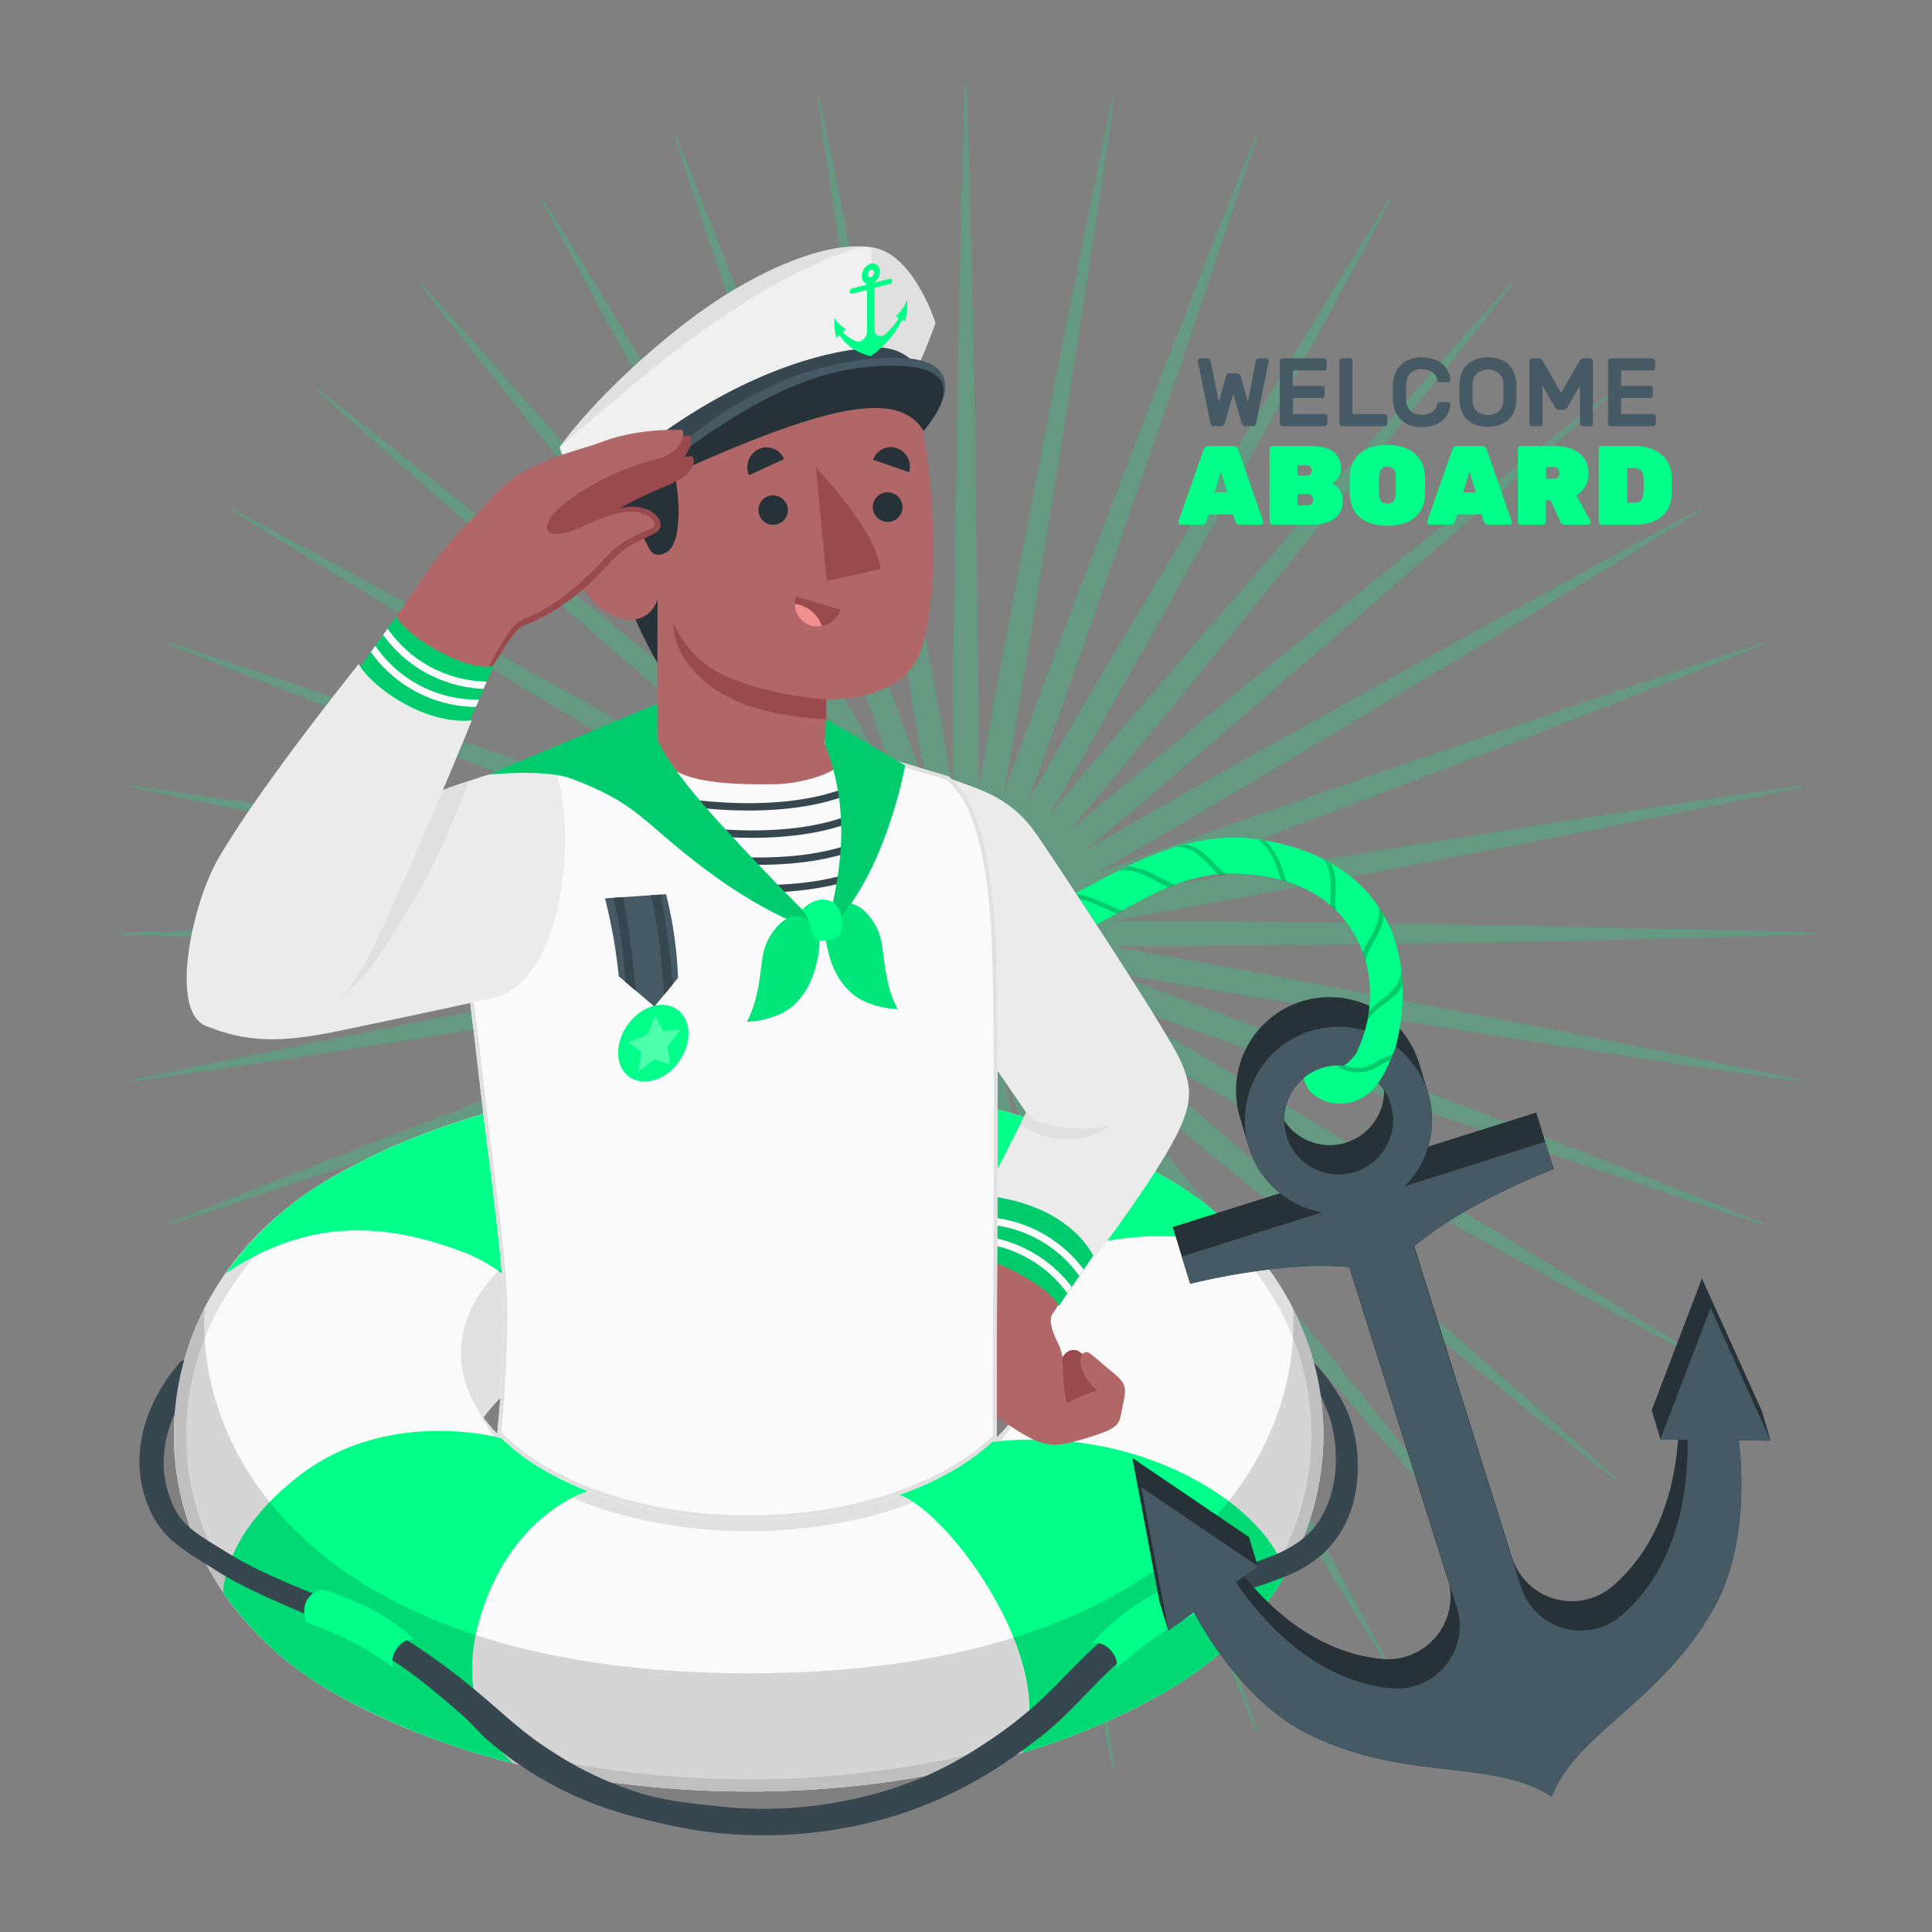 <svg xmlns="http://www.w3.org/2000/svg" viewBox="0 0 500 500"><rect x="0" y="0" width="500" height="500" fill="#808080" stroke="none"/><g id="freepik--Sunburst--inject-18"><path id="freepik--Sparkles--inject-18" d="M359.82,244.29c18.3-.33,36.61-.55,54.91-1l27.46-.64c9.15-.28,18.3-.5,27.45-.84v-.41c-9.15-.34-18.3-.56-27.45-.84L414.73,240c-18.3-.42-36.61-.64-54.91-1s-36.61-.55-54.91-.64c-5.76,0-11.52,0-17.28,0,5.68-1,11.35-2,17-3,18-3.27,36-6.73,54-10.17s36-6.9,53.91-10.49l26.93-5.4c9-1.86,17.94-3.67,26.89-5.59l-.07-.4c-9.07,1.25-18.12,2.62-27.19,3.93l-27.15,4.14c-18.09,2.77-36.16,5.73-54.24,8.58s-36.15,5.82-54.19,8.91c-5.7,1-11.4,2-17.1,3,5.45-2,10.89-3.94,16.33-5.92,17.16-6.34,34.27-12.87,51.38-19.38s34.21-13,51.26-19.69l25.58-10c8.51-3.4,17-6.73,25.51-10.18l-.13-.39c-8.72,2.81-17.4,5.74-26.09,8.6l-26,8.79c-17.34,5.87-34.62,11.92-51.93,17.87s-34.59,12-51.82,18.18q-8.21,3-16.4,6c5.05-2.89,10.09-5.81,15.13-8.71,15.81-9.23,31.52-18.63,47.23-28s31.43-18.79,47.07-28.3L417,146.45c7.78-4.82,15.6-9.59,23.36-14.46l-.21-.35c-8.09,4.28-16.13,8.67-24.19,13l-24.1,13.17c-16.06,8.79-32,17.75-48,26.62s-32,17.82-47.87,26.9c-5,2.91-10.08,5.81-15.11,8.74,4.47-3.72,8.92-7.47,13.38-11.2,14-11.84,27.8-23.82,41.65-35.79s27.69-24,41.44-36l20.62-18.14c6.83-6.1,13.7-12.15,20.5-18.29l-.27-.31c-7.23,5.62-14.38,11.34-21.57,17l-21.44,17.16c-14.29,11.44-28.46,23-42.69,34.55s-28.4,23.11-42.48,34.81q-6.68,5.61-13.36,11.23,5.64-6.66,11.24-13.36c11.7-14.08,23.24-28.28,34.81-42.47s23.1-28.4,34.55-42.69l17.15-21.44c5.67-7.2,11.39-14.35,17-21.58l-.31-.26c-6.15,6.79-12.2,13.66-18.3,20.49L354.6,114.36c-12.09,13.75-24,27.63-36,41.44s-24,27.69-35.79,41.65q-5.61,6.69-11.21,13.39,4.4-7.54,8.75-15.11c9.07-15.9,18-31.89,26.9-47.87s17.82-32,26.62-48L347,75.72c4.33-8.07,8.72-16.1,13-24.2l-.36-.2c-4.87,7.76-9.63,15.57-14.45,23.36L330.91,98.13c-9.52,15.64-18.86,31.38-28.3,47.07s-18.78,31.43-28,47.23q-4.37,7.56-8.71,15.13,3-8.19,6-16.4c6.17-17.23,12.16-34.52,18.18-51.81s12-34.59,17.87-51.93l8.78-26c2.87-8.7,5.79-17.37,8.6-26.09l-.38-.14c-3.45,8.48-6.79,17-10.18,25.51l-10,25.58c-6.66,17.06-13.12,34.18-19.69,51.27s-13,34.21-19.39,51.38q-3,8.16-5.92,16.32c1-5.69,2-11.4,3-17.1,3.09-18,6-36.11,8.9-54.18s5.82-36.15,8.59-54.25l4.13-27.15c1.31-9.06,2.69-18.11,3.94-27.18l-.4-.07c-1.93,9-3.73,17.93-5.6,26.89l-5.4,26.93c-3.58,17.95-7,35.94-10.49,53.9s-6.89,36-10.16,54c-1,5.67-2,11.34-3,17,0-5.76,0-11.51,0-17.27-.09-18.31-.38-36.61-.64-54.91s-.56-36.61-1-54.91L251,49.45c-.28-9.15-.5-18.3-.84-27.45h-.4c-.34,9.15-.56,18.3-.84,27.45l-.65,27.46c-.41,18.3-.64,36.6-1,54.91s-.55,36.6-.64,54.91c0,5.76,0,11.51,0,17.27-1-5.67-2-11.34-3-17-3.27-18-6.73-36-10.17-54s-6.9-36-10.48-53.9l-5.4-26.93c-1.87-9-3.68-17.94-5.6-26.89l-.4.07c1.25,9.07,2.63,18.12,3.94,27.18l4.13,27.15c2.77,18.1,5.73,36.16,8.58,54.25s5.82,36.14,8.91,54.18c1,5.7,2,11.41,3,17.1q-2.94-8.16-5.92-16.32c-6.35-17.17-12.88-34.27-19.39-51.38s-13-34.21-19.69-51.27l-10-25.58c-3.4-8.5-6.73-17-10.18-25.51l-.38.14c2.81,8.72,5.73,17.39,8.6,26.09l8.78,26c5.87,17.34,11.92,34.61,17.87,51.93s12,34.58,18.18,51.81q3,8.21,6,16.4-4.34-7.58-8.71-15.13c-9.23-15.8-18.63-31.51-28-47.23s-18.78-31.43-28.3-47.07L154.81,74.68c-4.82-7.79-9.58-15.6-14.45-23.36l-.36.2c4.28,8.1,8.67,16.13,13,24.2l13.17,24.1c8.8,16.06,17.75,32,26.62,48s17.83,32,26.9,47.87q4.37,7.56,8.75,15.11-5.59-6.71-11.21-13.39c-11.84-14-23.82-27.8-35.79-41.65s-23.95-27.69-36-41.44L127.27,93.74c-6.1-6.83-12.15-13.7-18.3-20.49l-.31.26c5.62,7.23,11.34,14.38,17,21.58l17.16,21.44c11.45,14.29,23,28.45,34.55,42.69s23.11,28.39,34.81,42.47q5.61,6.69,11.23,13.36-6.66-5.64-13.36-11.23C196,192.12,181.77,180.57,167.58,169s-28.4-23.11-42.69-34.55L103.45,117.3c-7.19-5.66-14.34-11.38-21.57-17l-.27.31c6.8,6.14,13.67,12.19,20.5,18.29L122.73,137c13.75,12.09,27.63,24,41.44,36s27.68,23.95,41.65,35.79c4.46,3.73,8.91,7.48,13.38,11.2-5-2.93-10.07-5.83-15.11-8.74-15.89-9.08-31.89-18-47.87-26.9s-32-17.83-48-26.62l-24.1-13.17c-8.06-4.33-16.1-8.72-24.19-13l-.21.35c7.76,4.87,15.58,9.64,23.36,14.46l23.46,14.28c15.64,9.51,31.38,18.86,47.06,28.3S185,207.81,200.8,217c5,2.9,10.08,5.82,15.13,8.71q-8.19-3-16.4-6c-17.23-6.18-34.53-12.17-51.82-18.18s-34.59-12-51.93-17.87l-26-8.79c-8.69-2.86-17.37-5.79-26.09-8.6l-.13.39c8.48,3.45,17,6.78,25.51,10.18l25.58,10c17.05,6.65,34.18,13.12,51.26,19.69s34.21,13,51.38,19.38c5.44,2,10.88,4,16.33,5.92-5.7-1-11.4-2-17.1-3-18-3.09-36.12-6-54.19-8.91s-36.15-5.81-54.25-8.58l-27.14-4.14c-9.07-1.31-18.12-2.68-27.19-3.93l-.07.4c9,1.92,17.93,3.73,26.89,5.59l26.93,5.4c18,3.59,35.94,7,53.91,10.49s36,6.9,54,10.17c5.67,1,11.34,2,17,3-5.76,0-11.52,0-17.28,0-18.3.09-36.61.38-54.91.64s-36.61.55-54.91,1l-27.46.64c-9.15.28-18.3.5-27.45.84v.41c9.15.34,18.3.56,27.45.84l27.46.64c18.3.42,36.61.64,54.91,1s36.61.55,54.91.64c5.76,0,11.52,0,17.28,0-5.68,1-11.35,2-17,3-18,3.26-36,6.72-54,10.16s-36,6.9-53.91,10.49L60.55,274c-9,1.87-17.94,3.67-26.89,5.6l.07.4c9.07-1.26,18.12-2.63,27.19-3.94l27.14-4.14c18.1-2.77,36.17-5.72,54.25-8.58s36.15-5.81,54.19-8.9c5.7-1,11.4-2,17.1-3q-8.17,2.94-16.33,5.92c-17.17,6.34-34.27,12.87-51.38,19.38s-34.21,13-51.26,19.69l-25.58,10c-8.51,3.39-17,6.73-25.51,10.18l.13.38c8.72-2.81,17.4-5.74,26.09-8.6l26-8.79c17.34-5.87,34.62-11.92,51.93-17.87s34.59-12,51.82-18.18c5.47-2,10.94-4,16.4-6q-7.58,4.34-15.13,8.71c-15.81,9.23-31.52,18.63-47.24,28S122.14,313,106.5,322.54L83,336.82c-7.78,4.82-15.6,9.59-23.36,14.46l.21.35C68,347.35,76,343,84.08,338.63l24.1-13.17c16.06-8.79,32-17.75,48-26.61s32-17.83,47.87-26.9q7.56-4.36,15.11-8.75-6.7,5.58-13.38,11.21c-14,11.83-27.8,23.82-41.65,35.78s-27.69,24-41.44,36l-20.62,18.14c-6.83,6.1-13.7,12.15-20.5,18.29l.27.31c7.23-5.62,14.38-11.33,21.57-17l21.44-17.16c14.29-11.44,28.46-23,42.69-34.55s28.4-23.11,42.47-34.8q6.69-5.61,13.36-11.24-5.62,6.66-11.23,13.36c-11.7,14.08-23.24,28.29-34.81,42.48s-23.1,28.39-34.55,42.68l-17.16,21.45c-5.66,7.19-11.38,14.34-17,21.57l.31.26c6.15-6.79,12.2-13.66,18.3-20.49l18.13-20.62c12.09-13.75,24-27.63,36-41.44s23.95-27.69,35.79-41.65q5.61-6.69,11.21-13.39-4.4,7.54-8.75,15.11c-9.07,15.9-18,31.89-26.9,47.88s-17.82,32-26.62,48L153,407.55c-4.33,8.07-8.72,16.1-13,24.2l.36.2c4.87-7.75,9.63-15.57,14.45-23.35l14.28-23.46c9.52-15.64,18.86-31.38,28.3-47.07s18.78-31.43,28-47.23q4.36-7.56,8.71-15.13-3,8.19-6,16.4C222,309.34,216,326.64,209.94,343.93s-12,34.58-17.87,51.93l-8.78,26c-2.87,8.7-5.79,17.38-8.6,26.09l.38.14c3.45-8.48,6.78-17,10.18-25.51l10-25.58c6.66-17.06,13.12-34.18,19.69-51.27s13-34.21,19.39-51.38q3-8.16,5.92-16.32c-1,5.7-2,11.4-3,17.1-3.09,18-6,36.12-8.91,54.19s-5.81,36.14-8.58,54.24l-4.13,27.15c-1.31,9.06-2.69,18.11-3.94,27.18l.4.08c1.92-9,3.73-17.93,5.6-26.9l5.4-26.92c3.58-18,7-35.94,10.48-53.91s6.9-36,10.17-54c1-5.67,2-11.34,3-17,0,5.76,0,11.52,0,17.28.09,18.3.38,36.6.64,54.91s.56,36.6,1,54.91l.65,27.45c.28,9.15.5,18.31.84,27.46h.4c.34-9.15.56-18.31.84-27.46l.65-27.45c.41-18.31.64-36.61,1-54.91s.55-36.61.64-54.91c0-5.76,0-11.52,0-17.28,1,5.67,2,11.34,3,17,3.27,18,6.73,36,10.16,54s6.91,35.95,10.49,53.91l5.4,26.92c1.87,9,3.67,17.94,5.6,26.9l.4-.08c-1.25-9.07-2.63-18.12-3.94-27.18l-4.13-27.15c-2.77-18.1-5.73-36.16-8.59-54.24s-5.81-36.15-8.9-54.19c-1-5.7-2-11.4-3-17.1q2.94,8.18,5.92,16.32c6.35,17.17,12.88,34.27,19.39,51.38S298.1,380,304.76,397l10,25.58c3.39,8.5,6.73,17,10.18,25.51l.38-.14c-2.81-8.71-5.73-17.39-8.6-26.09l-8.78-26c-5.87-17.35-11.92-34.62-17.87-51.93s-12-34.59-18.18-51.82q-3-8.21-6-16.4,4.33,7.57,8.71,15.13c9.23,15.8,18.63,31.51,28,47.23s18.78,31.43,28.3,47.07l14.28,23.46c4.82,7.78,9.58,15.6,14.45,23.35l.36-.2c-4.28-8.1-8.67-16.13-13-24.2l-13.17-24.1c-8.8-16.06-17.75-32-26.62-48s-17.83-32-26.9-47.88q-4.37-7.56-8.75-15.11,5.6,6.72,11.21,13.39c11.83,14,23.82,27.8,35.79,41.65s23.95,27.69,36,41.44l18.13,20.62c6.1,6.83,12.15,13.7,18.3,20.49l.31-.26c-5.62-7.23-11.34-14.38-17-21.57l-17.15-21.45c-11.45-14.29-23-28.45-34.55-42.68s-23.11-28.4-34.81-42.48q-5.61-6.69-11.23-13.36,6.66,5.64,13.35,11.24c14.08,11.69,28.29,23.24,42.48,34.8s28.78,23.11,43.06,34.55L396.55,366c7.19,5.67,14.34,11.38,21.57,17l.27-.31c-6.8-6.14-13.67-12.19-20.5-18.29l-20.62-18.14c-13.75-12.08-27.63-24-41.44-36s-27.68-23.95-41.65-35.78q-6.69-5.61-13.38-11.21,7.54,4.4,15.11,8.75c15.89,9.07,31.89,18,47.87,26.9s32,17.82,48,26.61l24.1,13.17c8.06,4.34,16.1,8.72,24.19,13l.21-.35c-7.76-4.87-15.58-9.64-23.36-14.46L393.5,322.54c-15.64-9.51-31.38-18.86-47.07-28.29s-31.42-18.78-47.23-28q-7.56-4.37-15.13-8.71c5.46,2,10.93,4,16.4,6,17.23,6.18,34.53,12.17,51.82,18.18s34.59,12,51.93,17.87l26,8.79c8.69,2.86,17.37,5.79,26.09,8.6l.13-.38c-8.48-3.45-17-6.79-25.51-10.18l-25.58-10c-17.05-6.65-34.18-13.12-51.26-19.69s-34.22-13-51.38-19.38q-8.16-3-16.33-5.92c5.7,1,11.4,2,17.1,3,18,3.09,36.12,6,54.19,8.9s36.15,5.81,54.24,8.58L439.08,276c9.07,1.31,18.12,2.68,27.19,3.94l.07-.4c-8.95-1.93-17.93-3.73-26.89-5.6l-26.93-5.4c-17.95-3.59-35.94-7-53.91-10.49s-35.95-6.9-54-10.16c-5.67-1-11.34-2-17-3,5.76,0,11.52,0,17.28,0C323.21,244.84,341.52,244.56,359.82,244.29Z" style="fill:#00FF88;opacity:0.2"></path></g><g id="freepik--life-preserver--inject-18"><g id="freepik--Inflatable--inject-18"><g id="freepik--inflatable--inject-18"><path d="M86,437.87c59.5,34.37,156,34.37,215.48,0,54.7-31.56,54.7-101.61,0-133.23-59.5-34.32-156-34.32-215.48,0C31.34,336.26,31.34,406.31,86,437.87Zm39.09-71c3.6-5,8.91-9.71,16-13.79,29.12-16.76,76.26-16.76,105.38,0,7.05,4.08,12.36,8.75,16,13.79-3.6,5-8.91,9.65-16,13.73-29.12,16.82-76.26,16.82-105.38,0C134,376.5,128.73,371.83,125.13,366.85Z" style="fill:#fafafa"></path><path d="M57.51,405.78c-20-34.63-7-76.94,30.1-98.42,58.54-33.76,153.8-33.76,212.34,0,12.89,7.46,23.3,17.62,30.09,29.39a68.12,68.12,0,0,1,6.79,53c-5.24,18.57-18.34,34.69-36.88,45.39-58.54,33.81-153.8,33.81-212.34,0-12.89-7.45-23.3-17.6-30.1-29.37m190.54-55.45c-29.93-17.22-78.61-17.22-108.53,0-7.3,4.23-16,14.19-16,14.19,3.19,6.34,8.67,14.58,15.94,18.79,29.93,17.28,78.61,17.28,108.54,0,7.27-4.21,15.46-15.28,17.3-21.23C265.35,362.08,255.34,354.56,248.05,350.33Zm-193.27,57C61.62,419.19,72,429.79,86,437.87c59.5,34.37,156,34.37,215.48,0,40.7-23.49,51.12-68.28,31.25-102.7-6.83-11.83-17.25-22.44-31.25-30.53-59.5-34.32-156-34.32-215.48,0C45.34,328.16,34.92,373,54.78,407.35Zm207.65-40.5c-3.6,5-8.9,9.65-16,13.73-29.12,16.81-76.26,16.82-105.38,0-7.05-4.08-12.36-8.75-16-13.73,3.6-5,8.91-9.71,16-13.79,29.12-16.76,76.26-16.76,105.38,0,7.05,4.08,12.36,8.75,16,13.79Z" style="fill:#e0e0e0"></path><path d="M141.09,319.75c29.12-16.76,76.26-16.76,105.38,0,22,12.73,27.37,31.45,16,47.1-3.6-5-8.91-9.71-16-13.79-29.12-16.76-76.26-16.76-105.38,0-7.05,4.08-12.36,8.75-16,13.79C113.72,351.2,119.08,332.48,141.09,319.75Z" style="fill:#e0e0e0"></path><path d="M264.55,453.61a33.27,33.27,0,0,0,1.83-13.08c-1.25-22.22-23-50.07-33.65-53.68l.13-.1a82.69,82.69,0,0,0,13.61-6.17,58.23,58.23,0,0,0,10.18-7.4c40.6-4.73,72.51,18.26,76,34.39-6.84,11.75-17.19,22.27-31.11,30.3A176.56,176.56,0,0,1,264.55,453.61Z" style="fill:#00FF88"></path><path d="M301.52,304.64a86.61,86.61,0,0,1,25.41,21.89c-22.67-13-52.15-3.64-62.4,1.34-10.43,5.07-22.17,16.57-20.9,23.63l-.19,0a92.33,92.33,0,0,0-19.62-7.31c-2.74-6-5.65-17.18-1-33.61,3.79-13.48,13.45-22.05,20.79-26.85C264.75,287.92,284.63,294.89,301.52,304.64Z" style="fill:#00FF88"></path><path d="M243.63,351.5l-.19,0a92.33,92.33,0,0,0-19.62-7.31c-2.74-6-5.64-17.17-1-33.59a90.94,90.94,0,0,1,23.68,9.17A54.77,54.77,0,0,1,260,330.44C251,336.17,242.54,345.46,243.63,351.5Z" style="opacity:0.15"></path><path d="M144.15,351.47l-.09,0c-.21-12.56-14.17-23.65-23.9-27.34-17.8-6.74-38.62-10.26-61.76,5.45A85.63,85.63,0,0,1,86,304.64c17.12-9.88,37.3-16.89,58.78-21.08,9,6.69,16.06,17,19.91,30a41.18,41.18,0,0,1-2.54,31.05A90.9,90.9,0,0,0,144.15,351.47Z" style="fill:#00FF88"></path><path d="M144.06,351.44c-.15-9-7.36-17.22-15-22.53a56.6,56.6,0,0,1,12-9.16,89.58,89.58,0,0,1,22.74-8.91c.3.89.63,1.77.9,2.69a41.18,41.18,0,0,1-2.54,31.05h0a90.9,90.9,0,0,0-18,6.89Z" style="opacity:0.15"></path><path d="M86,437.87a85.29,85.29,0,0,1-28.29-25.82c.64-7,4.38-17.92,19-29.58,23.34-18.67,53.11-10.26,53.11-10.26l.07,0a57.06,57.06,0,0,0,11.21,8.39,80.55,80.55,0,0,0,11.11,5.27v0s-19,5.31-27.41,31c-6.65,20.27.62,32.62,7.85,39.4A182.76,182.76,0,0,1,86,437.87Z" style="fill:#00FF88"></path></g><path d="M334.63,338.6c2.28,41.64-33.82,94.45-140.85,94.45S50.66,380.25,52.93,338.61C35.65,372.52,46.68,415.16,86,437.87c59.5,34.37,156,34.37,215.48,0C340.88,415.16,351.92,372.52,334.63,338.6Z" style="opacity:0.15"></path><path d="M351.29,382.44c-.53,7.43-3.32,14.45-8.81,19.57a32.53,32.53,0,0,1-10.14,6.09c-3.11,1.27-6.33,2.28-9.39,3.35-7.3,2.54-14.5,5.1-21.09,9.21A94.3,94.3,0,0,0,286.42,433c-5.49,5.29-10.4,11.11-16.38,15.88q-3.36,2.68-6.86,5.16a109.83,109.83,0,0,1-32.84,16.27c-3.49,1-7,1.86-10.58,2.55a116.78,116.78,0,0,1-41.1.56,164.43,164.43,0,0,1-16.8-3.9,92.82,92.82,0,0,1-35.25-18.82c-2.44-2.09-4.39-4.53-6.76-6.63-2.69-2.38-5.43-4.71-8.23-7A126.05,126.05,0,0,0,94,425c-6.89-3.81-14.15-6.89-21.35-10.06-3.62-1.6-7.23-3.21-10.74-5.05-2.89-1.51-5.65-3.24-8.41-5l-1-.6a57.83,57.83,0,0,1-8.27-5.87A23.25,23.25,0,0,1,38.46,390c-5.49-13.08-.89-27,8-37.28a2.19,2.19,0,0,1,1.2-.73,72.31,72.31,0,0,0-2.46,13.92,30.08,30.08,0,0,0-2.74,15.16,27.12,27.12,0,0,0,2.65,9.19,16.1,16.1,0,0,0,4.14,5.2c.47.42,1,.81,1.49,1.19,2.41,1.77,5,3.25,7.56,4.85a94.53,94.53,0,0,0,9.9,5.37c6.76,3.2,13.77,5.8,20.56,8.93a153,153,0,0,1,17.88,9.51,168.31,168.31,0,0,1,16.92,12.56c5.46,4.52,10.47,9.37,16.33,13.43q3.26,2.25,6.68,4.28a89.35,89.35,0,0,0,19.4,8.56c6.69,2,13.44,2.64,20.33,3.38a108.59,108.59,0,0,0,43.33-4.22c2.29-.71,4.57-1.5,6.81-2.36,1.14-.44,2.27-.91,3.38-1.4a101.26,101.26,0,0,0,15.28-8.48,106.13,106.13,0,0,0,16.61-13.34c5.08-5.08,9.91-10.32,15.46-14.93A81.48,81.48,0,0,1,303.92,412c6.74-3.22,14-5.29,21-7.73,4.49-1.55,8.82-3.23,12.37-6.16a20.31,20.31,0,0,0,3.51-3.7c4.25-5.84,5.43-13.66,4.73-20.71a32.55,32.55,0,0,0-2.56-9.85c-.35-.84-.72-1.68-1.12-2.5a71,71,0,0,0-1.76-8.61,41.57,41.57,0,0,1,3.58,4.13c1.09,1.49,2.11,3,3.06,4.61C350.51,367.69,351.8,375.25,351.29,382.44Z" style="fill:#37474f"></path><path d="M83.71,411.37c16.2,5.11,23.53,12.95,23.53,12.95-3-.79-7,4.08-5.27,7.33A86.59,86.59,0,0,0,79.23,419.8C77.49,414.48,80.72,411.75,83.71,411.37Z" style="fill:#00FF88"></path><path d="M304.4,409.57c-15.43,7.1-21.72,15.79-21.72,15.79,2.87-1.16,7.46,3.17,6.14,6.61a86.55,86.55,0,0,1,21.08-14.59C311,411.88,307.42,409.57,304.4,409.57Z" style="fill:#00FF88"></path></g></g><g id="freepik--Anchor--inject-18"><g id="freepik--anchor--inject-18"><path d="M458.23,372.85,456,365.26l-15.54-34.4-13,34.09,2.28,7.59,4.54,0c-1.47,19.56-9,31.15-17,38a16.23,16.23,0,0,1-26-7.57L366,322.56c13.6-11.57,36.11-20,36.11-20l-2.23-7.05-2.27-7.59-28,8.83a24.08,24.08,0,0,0-.11-14.16c-.37-1.18-1.84-6.2-2.27-7.58A24.21,24.21,0,0,0,321,289.56c.37,1.17,1.84,6.19,2.28,7.58a24,24,0,0,0,8,11.66l-27.78,8.76,4.5,14.65s23.37-6,41.17-4.32l25.92,82.19a16.21,16.21,0,0,1-17.38,19.26c-10.44-1-23.29-6.21-35.73-21.43l3.53-2.53-2.27-7.59-30.19-20.48,7,37.09,2.28,7.59,6.65-4.77c3,5.69,13.57,23.55,29.44,31.48,25.18,12.58,47.88,6.26,63.13,16.25,6.75-16.93,29-24.77,42.38-49.52,8.45-15.59,6.83-36.26,6.06-42.67ZM332.31,289.93a14.08,14.08,0,0,1,25.9-7.71,14.08,14.08,0,0,1-25.9,7.71Z" style="fill:#263238"></path><path d="M458.23,372.85l-15.53-34.4-13,34.09,7.08.07c.12,24.21-8.3,37.88-17.23,45.55a16.22,16.22,0,0,1-25.95-7.57l-27.73-87.95c13.59-11.62,36.2-20.09,36.2-20.09l-2.23-7.05L363.54,307a24.2,24.2,0,1,0-21.39,6.75l-36.32,11.45,2.23,7.06s23.37-6,41.17-4.32L377,415.84a16.22,16.22,0,0,1-16.91,21.09c-11.71-1.17-26.45-7.53-40.24-27.42l5.76-4.13L295.38,384.9l7,37.09,6.65-4.77c3,5.69,13.57,23.55,29.44,31.48,25.18,12.58,47.88,6.26,63.13,16.25,6.75-16.93,29-24.77,42.38-49.52,8.45-15.59,6.83-36.26,6.06-42.67ZM342.16,276.43A14.09,14.09,0,1,1,333,294.1,14.09,14.09,0,0,1,342.16,276.43Z" style="fill:#455a64"></path><path d="M361.26,270.75A55.31,55.31,0,0,1,359.1,276a27.05,27.05,0,0,1-2.39,4.23,12.93,12.93,0,0,1-2.9,3.05,12.12,12.12,0,0,1-8.68,2.24,11.13,11.13,0,0,1-5.81-2.81,10.13,10.13,0,0,1-1.82-3.18,1.81,1.81,0,0,1-.09-.55,14.15,14.15,0,0,1,9.8-3.23.79.79,0,0,0,.61,0l.18-.07a12.39,12.39,0,0,0,3-3.11c8.79-18,1.46-41.5-23.33-45.72-19.24-3.28-29.41,4.82-43.85,12.38-1.83-2.81-3.64-5.56-5.34-8.15,15.83-8.37,30.24-16.75,48.78-13.62C357.13,222.6,367.6,245,361.26,270.75Z" style="fill:#00FF88"></path><g style="opacity:0.2"><path d="M331.37,223.67a17,17,0,0,0-2.87-5,10.15,10.15,0,0,0-1.14-1.13l-.12,0c-.57-.09-1.13-.18-1.69-.25a9.93,9.93,0,0,1,2.78,2.81,25,25,0,0,1,2.56,5.67c.23.68.47,1.37.71,2.05.49.13,1,.28,1.45.43C332.45,226.74,332,225.19,331.37,223.67Z"></path><path d="M344.34,230.55c0,1.28-.13,2.56-.07,3.84.52.45,1,.9,1.51,1.38,0-.27-.09-.53-.11-.8-.16-1.82,0-3.65,0-5.47a12.65,12.65,0,0,0-1.18-6c-.71-.4-1.43-.79-2.18-1.17C344.38,224.4,344.45,227.79,344.34,230.55Z"></path><path d="M293.25,224.3a11.42,11.42,0,0,0-1.29-.11l-2.43,1.2.6-.07a8.61,8.61,0,0,1,3.39.19,32.11,32.11,0,0,1,6.1,2.75c.91.46,1.83,1,2.75,1.43.57-.24,1.14-.47,1.72-.68-1.78-.87-3.54-1.77-5.32-2.64A20,20,0,0,0,293.25,224.3Z"></path><path d="M358.89,274.81c.3-.13.6-.25.91-.36.24-.56.48-1.12.7-1.69-.26.08-.53.17-.79.27a29.84,29.84,0,0,0-4.37,2.21,7.47,7.47,0,0,1-2.2.93,9.36,9.36,0,0,1-2.59.05,8.21,8.21,0,0,1-2.5-.48l-.05,0-.18.07a.79.79,0,0,1-.61,0h-1a5.17,5.17,0,0,0,2.51,1.33,10.89,10.89,0,0,0,5.35.07C355.82,276.67,357.28,275.53,358.89,274.81Z"></path><path d="M290.52,235.67c-4-1.36-7.77-3.75-11.94-4.32l.87,1.34a16,16,0,0,1,2.06.55c2.6.9,5,2.22,7.6,3.21Z"></path><path d="M361.89,253.94a12.13,12.13,0,0,1-4.22,4.58,25.17,25.17,0,0,0-3.4,3.12c-.1.81-.23,1.62-.39,2.42a23.66,23.66,0,0,1,2-2.27c1.47-1.47,3.23-2.54,4.79-3.91a10.58,10.58,0,0,0,2.34-3c-.05-1.29-.16-2.55-.31-3.8,0,0,0,0,0,0A9.48,9.48,0,0,1,361.89,253.94Z"></path><path d="M353.43,249a9.83,9.83,0,0,1,.48-1.94,37.11,37.11,0,0,1,2.38-4.71,14.53,14.53,0,0,0,1.77-4.65c0-.24.06-.49.08-.74-.43-.77-.88-1.52-1.37-2.25a6.35,6.35,0,0,1,.13,1.17,9,9,0,0,1-.35,2.48,22.55,22.55,0,0,1-2.24,4.8,25.8,25.8,0,0,0-1.66,3.38C353,247.34,353.2,248.16,353.43,249Z"></path><path d="M313.65,222.81a17.71,17.71,0,0,0-4.25-3.41,9.66,9.66,0,0,0-2.5-.88c-.81.21-1.62.43-2.43.67a8.16,8.16,0,0,1,2.39.26,9.07,9.07,0,0,1,2.73,1.36,27.41,27.41,0,0,1,3.94,3.75c.59.62,1.2,1.24,1.85,1.81.64-.06,1.29-.1,1.95-.13A37.26,37.26,0,0,1,313.65,222.81Z"></path></g></g></g><g id="freepik--Character--inject-18"><g id="freepik--character--inject-18"><g id="freepik--Top--inject-18"><path d="M278.34,349.4a3.06,3.06,0,0,0-3.24,1.76c-.49-.31-.8-.91-1.37-1s-1.3.47-1.68,1.07a13.06,13.06,0,0,0,1.11,15.31,2.19,2.19,0,0,0,.79.63,2.23,2.23,0,0,0,1.15.07,25.91,25.91,0,0,0,6-1.42c1.93-.71,4-1.86,4.55-3.84a7.68,7.68,0,0,0-.52-4.39,11.55,11.55,0,0,0-2.87-5.07C281.28,351.53,279.67,349.63,278.34,349.4Z" style="fill:#9a4a4d"></path><path d="M293.85,307.6c14.18-20.28,13.85-24.31,8.25-34.92-3.06-5.79-15.52-25.47-29.05-46.38-8.36-12.93-15.19-17-25.55-18.54V259l18.86,28.56s-15.65,32.61-18.46,41.77c-4.05,13.17-.82,29.64,10,37.25s13.38,8.48,21.43,6.14,10.12-3.31,10.66-6.09c1.36-7,2.38-7.92-2.1-11.54-2.55-2.06-4.73-4.13-6.11-5a1.21,1.21,0,0,0-1.72.52c-2,4.05,3.89,9.31,3.89,9.31a32.73,32.73,0,0,0-7.86,3.3c-1.66-7.11-.29-11.33-2-15-1.1-2.32-3.08-6.21-1.62-8.32C275.57,335.41,285,320.25,293.85,307.6Z" style="fill:#b16668"></path><path d="M255.64,308.37l-7,17.24s4.59-1.62,14.86,3.88C273.14,334.64,274,338,274,338l10.29-15s-2.3-5.21-11.88-9.34A76.62,76.62,0,0,0,255.64,308.37Z" style="fill:#00FF88"></path><path d="M255.64,308.37l-7,17.24s4.59-1.62,14.86,3.88C273.14,334.64,274,338,274,338l10.29-15s-2.3-5.21-11.88-9.34A76.62,76.62,0,0,0,255.64,308.37Z" style="opacity:0.2"></path><path d="M279.31,330.19l1.13-1.66a33.77,33.77,0,0,0-26.64-13.6l-.83,0-.77,1.91A31.94,31.94,0,0,1,279.31,330.19Z" style="fill:#fafafa"></path><path d="M251.07,319.66l-.77,1.9a31.86,31.86,0,0,1,25.92,13.15l1.14-1.67A33.8,33.8,0,0,0,251.07,319.66Z" style="fill:#fafafa"></path><path d="M266.36,287.58c5.86,4.59,14.26,4.07,18.26,2.83-6.69,4.34-15.92,2.32-19.43-.5" style="fill:#9a4a4d"></path><path d="M245.25,201.27c9,3.33,16.4,5,23.2,14.93s33.92,51.06,37.25,58.67,2.87,12.23-3.83,23.63-18.65,27.12-18.65,27.12-5.27-13.76-28.51-16.25l10.87-21.45-20.33-29.61Z" style="fill:#ebebeb"></path><path d="M265.58,287.92c3.5,4.53,16.44,4.84,21.69,3.39-6.59,5.46-18.71,4.12-23.09-.64Z" style="fill:#e0e0e0"></path><path d="M130.24,344.29c0-1.26.1-2.33.13-3.05C130.33,342.05,130.29,343.11,130.24,344.29Z" style="fill:#fafafa"></path><path d="M257.6,242c-.74-10.81-1.64-21.92-5.79-32.06a23.51,23.51,0,0,0-6.35-9c-.18,0-31.72-9.55-31.91-9.55s-43.44-2.51-43.53-2.45c-9.27,2.37-18.45,5-27.62,7.72-5.46,3.35-9.62,8.4-12.82,13.86-9.68,16.68-9.66,36.87-7.11,55.44.08.65.16,1.32.24,2,.26,2.29.54,4.67.84,7.12,1.11,9.56,2.37,20.4,3.46,28.5,1.44,12.54,3.24,25.09,3.36,37.72,0-2.91-.13-5.82-.31-8.73.23,3.4.35,6.37.31,8.73-.13,8.13-.45,14.86-.82,20.28.27-4.61.5-12.24.69-17.23-.23,5.43-.63,14.65-.74,17.5-.14,1.46-.67,7.61-.83,9.32h0v.05h.09a56.32,56.32,0,0,0,12.33,9.41c29.12,16.81,76.27,16.81,105.38,0a57.73,57.73,0,0,0,11.18-8.27c.23,0,.35,0,.34-.07C257.72,342,258.79,271.23,257.6,242Z" style="fill:#fafafa"></path><path d="M170.14,189.88c1.52.06,16.61.92,27.72,1.56l15.54.88c1.12.31,12,3.58,20,6,8.54,2.57,10.89,3.27,11.59,3.47a22.84,22.84,0,0,1,5.91,8.51c3.93,9.63,4.91,20.08,5.71,31.72.76,18.8.6,54.56.45,86.11-.08,16.78-.15,32.66-.07,43.44l0,0a56.3,56.3,0,0,1-11,8.13c-13.93,8-32.46,12.47-52.19,12.47s-38.26-4.43-52.19-12.47a55.53,55.53,0,0,1-11.88-9c.1-1.08.26-2.92.41-4.68s.31-3.46.37-4.14v-.05l0-.25h0c.43-6.42.71-13.26.82-20.33,0-2.3-.07-5.18-.31-8.82h0c-.47-7.53-1.37-15-2.25-22.36-.26-2.23-.53-4.45-.79-6.7-1-7.75-2.25-18.13-3.32-27.28l-.14-1.21c-.29-2.45-.58-4.83-.84-7.12l-.24-2c-3.24-23.58-1-41,7-54.79,3.53-6,7.69-10.54,12.37-13.45,8.69-2.56,18-5.25,27.33-7.64m-.1-1h0c-9.27,2.37-18.45,5-27.62,7.72-5.46,3.35-9.62,8.4-12.82,13.86-9.68,16.68-9.66,36.87-7.11,55.44.08.65.16,1.32.24,2,.26,2.29.54,4.67.84,7.12,1.11,9.56,2.37,20.4,3.46,28.5,1.44,12.54,3.24,25.09,3.36,37.72,0-2.91-.14-5.82-.31-8.73.23,3.4.35,6.37.31,8.73-.13,8.13-.45,14.86-.82,20.28.27-4.61.5-12.24.69-17.23-.23,5.43-.63,14.65-.74,17.5-.14,1.46-.67,7.61-.83,9.32h0v.05h.09a56.32,56.32,0,0,0,12.33,9.41c14.56,8.41,33.63,12.61,52.69,12.61s38.13-4.2,52.69-12.61a57.73,57.73,0,0,0,11.18-8.27c.23,0,.35,0,.34-.07-.27-30.22.8-101-.39-130.27-.74-10.81-1.64-21.92-5.79-32.06a23.51,23.51,0,0,0-6.35-9c-.18,0-31.72-9.55-31.91-9.55h0c-.46,0-42.54-2.45-43.51-2.45Z" style="fill:#e0e0e0"></path><path d="M213.77,241.42c-7.2-3.24-34.9-20-41.9-35.58L170.09,191l43.42,1.65C220.83,200.63,222.13,226.3,213.77,241.42Z" style="fill:#fafafa"></path><path d="M219.34,220.72c0-.69.09-1.37.12-2.05-9.13,3.09-21.37,4-35.16,2.63.79.71,1.59,1.42,2.41,2.12,1.51.12,3,.22,4.47.28C202,224.18,211.66,223.17,219.34,220.72Z" style="fill:#37474f"></path><path d="M188.59,209.65c11.78.52,22.19-.73,30.16-3.68-.11-.65-.21-1.29-.34-1.91-11.29,4.3-27.91,5-46.52,1.84.32.7.69,1.4,1.09,2.1A138.46,138.46,0,0,0,188.59,209.65Z" style="fill:#37474f"></path><path d="M219.46,213.12c0-.66-.05-1.34-.09-2-10.48,4-25.54,4.87-42.52,2.45.59.72,1.22,1.44,1.86,2.16,3.72.48,7.36.81,10.87,1C201.23,217.22,211.53,216,219.46,213.12Z" style="fill:#37474f"></path><path d="M216.82,234.14a76.12,76.12,0,0,1-13,1.7q1.45.91,2.79,1.71a76.26,76.26,0,0,0,9.5-1.34C216.36,235.53,216.6,234.84,216.82,234.14Z" style="fill:#37474f"></path><path d="M196.42,230.92a81.06,81.06,0,0,0,21.89-2.5c.13-.68.24-1.37.35-2.06-6.91,2-15.42,2.93-24.92,2.62C194.64,229.65,195.53,230.29,196.42,230.92Z" style="fill:#37474f"></path><path d="M228.68,127c2.24-1.86,3.95-3.4,5-6.25a20.51,20.51,0,0,0,1-8.38A42.27,42.27,0,0,0,230,96.44a30.48,30.48,0,0,0-30.72-16.65,53.75,53.75,0,0,0-8.83,2c-10,3-20.14,7.09-27.24,14.76a42.74,42.74,0,0,0-5.26,7.13,32.72,32.72,0,0,0-3.12,6.61,30.91,30.91,0,0,0-.65,14.75,57.11,57.11,0,0,0,1.86,7.53c1.55,4.88,2.95,11.42,4.47,16.38a105.82,105.82,0,0,0,4.64,12.9,105.9,105.9,0,0,0,5.05,9.76l2.46-18c6.29-.78,11.41,1,17.31-1.45A111.07,111.07,0,0,0,206,143.89,161.11,161.11,0,0,0,221.4,133C223.87,131.05,226.25,129,228.68,127Z" style="fill:#263238"></path><path d="M187,95c.19,5.41-5.44,17.51-12.88,24.45,1.05,6,2.1,12.21,1.07,18.25a10,10,0,0,1-1.25,3.71,4.45,4.45,0,0,1-3.14,2.15c-1.76.19-2.52-.86-3.11-2.22a45.62,45.62,0,0,0-2.86-5,9.89,9.89,0,0,0-1.64-1.92c-2.77-2.39-10.82-5.13-14.2,3.44-3.51,8.89,4.07,19.68,10.38,21.79,8.85,3,10.81-4.56,10.81-4.56l-.11,36c-.49,10.9,14.28,12.13,30.73,11.85,6.7-.12,15.33-2.84,16.6-5.29,1.38-2.64-3.91-4.91-3.91-4.91l.37-11.69s8.5-.14,12.74-1.91c3.2-1.34,10-3.72,12.26-12.48,4.81-18.84,2.07-43.11.13-54.39-1.78-10.34-10.5-21.19-13.66-22.63.19,2.23-1.41,8-10.78,9.81C202.88,101.65,195.62,98.16,187,95Z" style="fill:#b16668"></path><path d="M213.88,180.94c-10.22-.57-20.58-3.33-26.42-6.15a26.45,26.45,0,0,1-13.17-13.59s-1,8,9.29,16.12c10.92,8.64,30.2,8.75,30.2,8.75Z" style="fill:#9a4a4d"></path><path d="M203.9,131.9a3.81,3.81,0,1,1-4.07-3.7A3.87,3.87,0,0,1,203.9,131.9Z" style="fill:#263238"></path><path d="M202.91,118.81,193.82,123a5.24,5.24,0,0,1,2.56-6.79A4.88,4.88,0,0,1,202.91,118.81Z" style="fill:#263238"></path><path d="M206,154.34l11.53,3.46a6.32,6.32,0,0,1-7.72,4.11A5.87,5.87,0,0,1,206,154.34Z" style="fill:#9a4a4d"></path><path d="M212.72,162a8.65,8.65,0,0,0-7-5.71,5.78,5.78,0,0,0,4.1,5.61A5.87,5.87,0,0,0,212.72,162Z" style="fill:#f28f8f"></path><path d="M235.27,122.2,226,119a4.72,4.72,0,0,1,6.1-3A5,5,0,0,1,235.27,122.2Z" style="fill:#263238"></path><path d="M233.57,131.13a3.84,3.84,0,1,1-4.1-3.73A3.91,3.91,0,0,1,233.57,131.13Z" style="fill:#263238"></path><path d="M213.94,150.39l14-3.17c-1.45-8-8.44-17-16.81-26.34Z" style="fill:#9a4a4d"></path><path d="M225.92,64.09c-12.21-2.29-32.35,6.9-48.63,19.55-22.56,17.51-32.47,32.1-32.47,32.1s13-7.46,38-15.86C203.84,92.85,225.92,64.09,225.92,64.09Z" style="fill:#e0e0e0"></path><path d="M154,126.22s-8.11-5.09-9.13-10.48c0,0,11-9.68,22.31-18.89,14-11.44,35-26.47,53.92-32.38,13.59-4.23,21,19.12,21,19.12a137.74,137.74,0,0,1-7.36,17s-6.9-4.44-28.89,3.15c-11.51,4-23,10.64-31.65,15.66C161.56,126.73,154,126.22,154,126.22Z" style="fill:#f0f0f0"></path><path d="M225.66,99.36c6.56-.31,9,1.24,9,1.24a137.74,137.74,0,0,0,7.36-17s-5.78-18.23-16.51-19.54C225.55,76,225.6,88.17,225.66,99.36Z" style="fill:#e0e0e0"></path><path d="M154,126.22c27.8-25.54,54.22-35,71.59-36.28,7.21-.51,10.88,3.43,11.86,5.12a11.74,11.74,0,0,1-2.72,5.54s-22.2-4.9-78.81,31.61A19.18,19.18,0,0,1,154,126.22Z" style="fill:#37474f"></path><path d="M159.85,129.68c14.78-13.67,34-33.4,64.73-36.73s17,15.18,17,15.18,5.25-9.8-16.73-7S173.6,120.61,159.85,129.68Z" style="fill:#455a64"></path><path d="M159.85,129.68c24-18.74,43.63-33.05,65.45-34.79,23.45-1.87,21.2,7.38,13.72,16.68-5.52-9.4-20.2-6.59-40,.7A419.74,419.74,0,0,0,159.85,129.68Z" style="fill:#263238"></path><path d="M234.76,77.72a14.38,14.38,0,0,1-2.9,4.17l.77.4a15.77,15.77,0,0,1-3.5,4.11,1.58,1.58,0,0,1-2.77-1.24l0-10.7,3.9-.95a.88.88,0,0,0,.62-.72c.06-.45-.22-.75-.59-.66l-3.93,1V73a3.6,3.6,0,0,0,1.34-2.83,1.91,1.91,0,0,0-2.27-2,3.41,3.41,0,0,0-2.36,3.25,2,2,0,0,0,1.33,2.09v.13l-3.9,1a.89.89,0,0,0-.62.72c-.06.45.23.75.59.66l3.93-1,0,10.7c0,1.65-1.52,3.07-2.77,2.6a8,8,0,0,1-3.49-2.41l.77-.78A7.1,7.1,0,0,1,216,82.29a12.7,12.7,0,0,0,.49,5.17l.77-.78c.71,1.28,2.85,4.16,8.08,5.51a24.82,24.82,0,0,0,8.11-9.46l.77.4A15.33,15.33,0,0,0,234.76,77.72Zm-9.35-7.92c.46-.11.84.23.84.77a1.23,1.23,0,0,1-.84,1.17.69.69,0,0,1-.84-.76A1.23,1.23,0,0,1,225.41,69.8Z" style="fill:#00FF88"></path><path d="M142.51,196.83c-7.62.17-26.53,6.88-41.43,12.66-13.41,5.21-40.35,24.6-48.64,32.56l0,23.05c14.93,6.66,27.13,3.4,43.81-.09,29.1-6.1,31.72-6.88,31.72-6.88C146.74,253.65,150.12,210.58,142.51,196.83Z" style="fill:#ebebeb"></path><path d="M121.4,202.08c-6.7,2.24-13.88,4.91-20.32,7.41a61.68,61.68,0,0,0-5.66,2.6l-20,51c15.23-1.63,22.83-14.91,33.63-33.53C114.23,220.67,118.58,208.92,121.4,202.08Z" style="fill:#e0e0e0"></path><path d="M170.29,113.6c3.73-.68,7.09-1.1,8.56-.69,0,0,.56,2.15-1.7,5.29l1.94-.17c1,.82.59,3.12-1.75,5-3.22,2.59-7.58,3.3-16.24,8.15a37.25,37.25,0,0,0-13,12.55s-5.64,4.46-10.66-.19S140.85,124.58,170.29,113.6Z" style="fill:#9a4a4d"></path><path d="M108.41,151.14c7.51-11.78,13.41-16,18.54-21.92A32.06,32.06,0,0,1,137.59,121c6.08-3.23,13.19-4.77,18.26-6.66,8.24-3.07,16.66-3.18,20.66-3.09.86.9.25,5.93-7,7.68a66.88,66.88,0,0,0-21.89,10.23c-7.18,4.95-7.59,9.35-3.45,9s9.1-4.38,16-6c7.61-1.82,10.86,2.78,9.77,4.37s-7.47,2.66-12.06,7.71-10.72,11.19-19.2,15.37c-1.26.61-4.1,1.58-5.16,2.73-4.35,4.72-11.91,20.37-11.91,20.37L93.89,172Z" style="fill:#b16668"></path><path d="M144.21,138.21a19.29,19.29,0,0,0,5.7-2.19c1.81-.93,3.62-1.92,5.52-2.76a29.29,29.29,0,0,1,6-1.91,10.87,10.87,0,0,1,6.42.63,6.07,6.07,0,0,1,2.63,2.26,3,3,0,0,1,.45,2,2,2,0,0,1-.56,1.09,3.75,3.75,0,0,1-.76.58c-2,1.12-3.79,1.76-5.55,2.76a21.1,21.1,0,0,0-4.77,3.46c-1.34,1.4-2.75,3-4.19,4.48a65.82,65.82,0,0,1-9.55,8,51.72,51.72,0,0,1-5.37,3.2c-1.84,1.05-3.91,1.58-5.49,2.57a4,4,0,0,0-1,.91,13.41,13.41,0,0,0-.94,1.15c-.63.78-1.2,1.62-1.77,2.46-1.14,1.69-2.2,3.43-3.24,5.19-2.14,3.49-4.1,7.09-6.1,10.68,1.62-3.77,3.42-7.46,5.3-11.12,1-1.82,2-3.62,3.05-5.38.54-.88,1.09-1.76,1.71-2.61.3-.43.61-.85,1-1.26a5,5,0,0,1,1.23-1.2c1.86-1.27,3.84-1.81,5.55-2.81a49.4,49.4,0,0,0,5.15-3.17,65.09,65.09,0,0,0,9.19-7.9c1.47-1.44,2.76-2.9,4.28-4.44a23.15,23.15,0,0,1,5.2-3.68c1.83-1,3.88-1.72,5.5-2.63,1.49-.43,0-2.55-1.54-3.28a9.46,9.46,0,0,0-5.62-.75,28.72,28.72,0,0,0-5.8,1.59c-1.91.69-3.77,1.55-5.66,2.37A17.46,17.46,0,0,1,144.21,138.21Z" style="fill:#9a4a4d"></path><path d="M120.32,189.46l7.36-17.08s-4.63,1.52-14.78-4.2c-9.51-5.37-10.25-8.76-10.25-8.76L92,174.24s2.19,5.25,11.67,9.6A76.34,76.34,0,0,0,120.32,189.46Z" style="fill:#00FF88"></path><path d="M120.32,189.46l7.36-17.08s-4.63,1.52-14.78-4.2c-9.51-5.37-10.25-8.76-10.25-8.76L92,174.24s2.19,5.25,11.67,9.6A76.34,76.34,0,0,0,120.32,189.46Z" style="opacity:0.2"></path><path d="M97.13,167.12,96,168.76a33.75,33.75,0,0,0,26.34,14.18h.83l.81-1.89A31.92,31.92,0,0,1,97.13,167.12Z" style="fill:#fafafa"></path><path d="M125.14,178.28l.81-1.89a31.87,31.87,0,0,1-25.63-13.71l-1.18,1.64A33.81,33.81,0,0,0,125.14,178.28Z" style="fill:#fafafa"></path><path d="M92.82,171.83c3.4,6.06,17,15.74,29.28,14.62,0,0-7.49,18.67-18,42.29C92.27,255.17,91.16,257.32,80,263.2c-7,3.69-21.79,5.05-27.47,1.9-8.42-4.67-2.77-31.58,4.2-43.33C63.38,210.47,76.14,192.8,92.82,171.83Z" style="fill:#ebebeb"></path><path d="M213.77,241.42s-11.32-10.69-27-27.84S170.09,191,170.09,191l0-8.88-43.7,18.35s14.44-1.54,21.38,1c16.89,6.28,18.33,10.94,33.3,22.4C201.36,239.4,213.77,241.42,213.77,241.42Z" style="fill:#00FF88"></path><path d="M213.77,241.42s-11.32-10.69-27-27.84S170.09,191,170.09,191l0-8.88-43.7,18.35s14.44-1.54,21.38,1c16.89,6.28,18.33,10.94,33.3,22.4C201.36,239.4,213.77,241.42,213.77,241.42Z" style="opacity:0.2"></path><path d="M196.9,250.93a57.52,57.52,0,0,1-1.25,7.27,29.11,29.11,0,0,1-2.35,6.23,22.83,22.83,0,0,0,8.57-2c4.54-2,8-6.85,9.34-12.72.48-2,1.11-4.71.77-6.81-.46-2.81-2.83-5.78-5.92-5.77-3.69,0-6.88,4.6-8,7.74a19.67,19.67,0,0,0-.91,4.36C197.05,249.79,197,250.36,196.9,250.93Z" style="fill:#00FF88"></path><path d="M196.9,250.93a57.52,57.52,0,0,1-1.25,7.27,29.11,29.11,0,0,1-2.35,6.23,22.83,22.83,0,0,0,8.57-2c4.54-2,8-6.85,9.34-12.72.48-2,1.11-4.71.77-6.81-.46-2.81-2.83-5.78-5.92-5.77-3.69,0-6.88,4.6-8,7.74a19.67,19.67,0,0,0-.91,4.36C197.05,249.79,197,250.36,196.9,250.93Z" style="opacity:0.1"></path><path d="M228.69,247.64a57.83,57.83,0,0,0,1.25,7.27,29,29,0,0,0,2.35,6.23,22.93,22.93,0,0,1-8.58-2c-4.53-2-8-6.86-9.33-12.72-.48-2-1.12-4.72-.77-6.81.46-2.82,2.83-5.78,5.92-5.77,3.69,0,6.88,4.6,8,7.74a20,20,0,0,1,.91,4.36C228.54,246.5,228.61,247.07,228.69,247.64Z" style="fill:#00FF88"></path><path d="M228.69,247.64a57.83,57.83,0,0,0,1.25,7.27,29,29,0,0,0,2.35,6.23,22.93,22.93,0,0,1-8.58-2c-4.53-2-8-6.86-9.33-12.72-.48-2-1.12-4.72-.77-6.81.46-2.82,2.83-5.78,5.92-5.77,3.69,0,6.88,4.6,8,7.74a20,20,0,0,1,.91,4.36C228.54,246.5,228.61,247.07,228.69,247.64Z" style="opacity:0.1"></path><path d="M213.77,241.42c3.3-13.78,7.07-30-.26-48.79l.27-6.56,20.47,12S229.13,227.37,213.77,241.42Z" style="fill:#00FF88"></path><path d="M213.77,241.42c3.3-13.78,7.07-30-.26-48.79l.27-6.56,20.47,12S229.13,227.37,213.77,241.42Z" style="opacity:0.2"></path><path d="M217.92,238.45c.12,1.67-.24,3.38-1.72,4.28a6.14,6.14,0,0,1-3.54.72c-2.15-.11-2.41-2.13-2.89-3.9A10.23,10.23,0,0,0,208,236c-.14-.18-.4-.6-.4-.6a10.45,10.45,0,0,1,1.27-1.12,11.15,11.15,0,0,1,2-1.08,5.73,5.73,0,0,1,3.64-.17,4.75,4.75,0,0,1,3.09,3.49A10,10,0,0,1,217.92,238.45Z" style="fill:#00FF88"></path><path d="M178.17,267.8c-.15,5.35-4.34,10.66-9.37,11.86s-9-2.16-8.83-7.51,4.34-10.66,9.36-11.86S178.32,262.45,178.17,267.8Z" style="fill:#00FF88"></path><path d="M156.57,232.5l15.81-1.07a103.84,103.84,0,0,1,3.09,21.66l-6.11,7.4-9.22-7.82A137.36,137.36,0,0,0,156.57,232.5Z" style="fill:#455a64"></path><path d="M168.38,231.7c2.2,8.23,3.09,19.37,3.5,25.74l2.27-2.76c-.55-6-1.55-14.86-3.15-23.16Z" style="fill:#37474f"></path><path d="M161.91,254.17l2.64,2.24c-.53-6-1.57-15.46-3.27-24.23l-2.64.18C160.46,239,161.4,247.69,161.91,254.17Z" style="fill:#37474f"></path><polygon points="169.62 262.81 171.59 266.83 176.25 266.43 172.77 270.75 173.43 275.52 169.31 274.18 165.06 277.52 166 272.37 162.7 269.67 167.41 267.82 169.62 262.81" style="fill:#fff;opacity:0.3"></polygon></g></g></g><g id="freepik--Text--inject-18"><path d="M319.16,101.94l-2.16,7.5a1.89,1.89,0,0,1-.31.62.65.65,0,0,1-.56.23h-2a.75.75,0,0,1-.59-.23,1.31,1.31,0,0,1-.28-.62L310,93.61a1.91,1.91,0,0,1,0-.2.69.69,0,0,1,.2-.48.66.66,0,0,1,.48-.2h1.85a.85.85,0,0,1,.48.15.79.79,0,0,1,.3.53l2.11,10.64,1.86-6.7a1.59,1.59,0,0,1,.23-.45.71.71,0,0,1,.64-.28h2.06a.7.7,0,0,1,.64.28,1.43,1.43,0,0,1,.24.45l1.86,6.7L325,93.41a.79.79,0,0,1,.3-.53.87.87,0,0,1,.48-.15h1.86a.68.68,0,0,1,.68.68.88.88,0,0,1,0,.2l-3.21,15.83a1.32,1.32,0,0,1-.29.62.74.74,0,0,1-.59.23h-2a.69.69,0,0,1-.57-.23,2.11,2.11,0,0,1-.31-.62Z" style="fill:#455a64"></path><path d="M342.87,107.16a.68.68,0,0,1,.68.68v1.78a.65.65,0,0,1-.2.47.62.62,0,0,1-.48.2h-11a.62.62,0,0,1-.48-.2.65.65,0,0,1-.2-.47V93.41a.69.69,0,0,1,.2-.48.66.66,0,0,1,.48-.2h10.81a.67.67,0,0,1,.48.2.69.69,0,0,1,.2.48v1.78a.69.69,0,0,1-.2.48.67.67,0,0,1-.48.2h-8.1v4h7.55a.68.68,0,0,1,.68.67v1.79a.68.68,0,0,1-.68.67h-7.55v4.17Z" style="fill:#455a64"></path><path d="M358.33,107.16a.69.69,0,0,1,.48.2.66.66,0,0,1,.2.48v1.78a.68.68,0,0,1-.68.67h-11a.68.68,0,0,1-.68-.67V93.41a.68.68,0,0,1,.68-.68h2a.67.67,0,0,1,.48.2.69.69,0,0,1,.2.48v13.75Z" style="fill:#455a64"></path><path d="M371.93,104.72a.69.69,0,0,1,.26-.48.75.75,0,0,1,.47-.17h2a.75.75,0,0,1,.49.19.59.59,0,0,1,.19.49,6.51,6.51,0,0,1-.52,2.06,5.37,5.37,0,0,1-1.34,1.85,6.87,6.87,0,0,1-2.28,1.36,9.44,9.44,0,0,1-3.34.53,8.49,8.49,0,0,1-3.06-.52,6.47,6.47,0,0,1-2.26-1.43,6.33,6.33,0,0,1-1.44-2.19,9,9,0,0,1-.62-2.79c0-.63-.05-1.34-.05-2.11s0-1.47.05-2.1a8.89,8.89,0,0,1,.62-2.79,6.28,6.28,0,0,1,3.7-3.62,8.28,8.28,0,0,1,3.06-.52,9.44,9.44,0,0,1,3.34.53,7,7,0,0,1,2.28,1.35,5.35,5.35,0,0,1,1.34,1.87,6.65,6.65,0,0,1,.52,2,.59.59,0,0,1-.19.49.74.74,0,0,1-.49.18h-2a.79.79,0,0,1-.48-.16.73.73,0,0,1-.28-.49,2.69,2.69,0,0,0-.35-1,3,3,0,0,0-.75-.85,3.76,3.76,0,0,0-1.2-.61,5.52,5.52,0,0,0-1.71-.24,4.5,4.5,0,0,0-1.71.3,3.6,3.6,0,0,0-1.21.8,3.51,3.51,0,0,0-.76,1.21,5.13,5.13,0,0,0-.31,1.48c0,.63,0,1.33,0,2.1s0,1.48,0,2.11a5.06,5.06,0,0,0,.31,1.49,3.56,3.56,0,0,0,.76,1.2,3.6,3.6,0,0,0,1.21.8,4.5,4.5,0,0,0,1.71.3,5.52,5.52,0,0,0,1.71-.24,4,4,0,0,0,1.21-.61,3,3,0,0,0,.77-.86A2.75,2.75,0,0,0,371.93,104.72Z" style="fill:#455a64"></path><path d="M377.7,99.28a8.86,8.86,0,0,1,.54-2.65,6,6,0,0,1,1.37-2.15A6.35,6.35,0,0,1,381.86,93a9.84,9.84,0,0,1,6.4,0,6.16,6.16,0,0,1,2.26,1.45,6.44,6.44,0,0,1,1.38,2.16,8.51,8.51,0,0,1,.55,2.66c0,.32,0,.67,0,1s0,.79,0,1.2,0,.8,0,1.19,0,.73,0,1a8.86,8.86,0,0,1-.54,2.65,5.94,5.94,0,0,1-1.37,2.16,6.23,6.23,0,0,1-2.27,1.44,8.85,8.85,0,0,1-3.19.53,8.94,8.94,0,0,1-3.22-.53,6.31,6.31,0,0,1-2.25-1.44,5.94,5.94,0,0,1-1.37-2.16,8.86,8.86,0,0,1-.54-2.65c0-.32,0-.67,0-1s0-.78,0-1.19,0-.81,0-1.2S377.68,99.6,377.7,99.28Zm11.36.13a3.91,3.91,0,0,0-1.16-2.8,4.53,4.53,0,0,0-5.65,0,3.91,3.91,0,0,0-1.16,2.8c0,.63,0,1.34,0,2.12s0,1.48,0,2.12a3.86,3.86,0,0,0,1.16,2.78,4.56,4.56,0,0,0,5.65,0,3.86,3.86,0,0,0,1.16-2.78c0-.64.06-1.35.06-2.12S389.1,100,389.06,99.41Z" style="fill:#455a64"></path><path d="M404,101.69l4.77-8.28.34-.4a.92.92,0,0,1,.74-.28h1.71a.68.68,0,0,1,.67.68v16.21a.68.68,0,0,1-.67.67h-2a.68.68,0,0,1-.67-.67V99.81l-3.26,5.64a2.61,2.61,0,0,1-.36.42.8.8,0,0,1-.57.21h-1.31a.84.84,0,0,1-.58-.21,2.51,2.51,0,0,1-.35-.42l-3.26-5.64v9.81a.65.65,0,0,1-.2.47.62.62,0,0,1-.48.2h-2a.61.61,0,0,1-.47-.2.62.62,0,0,1-.21-.47V93.41a.66.66,0,0,1,.21-.48.65.65,0,0,1,.47-.2h1.71a.92.92,0,0,1,.74.28l.34.4Z" style="fill:#455a64"></path><path d="M427.83,107.16a.69.69,0,0,1,.48.2.66.66,0,0,1,.2.48v1.78a.68.68,0,0,1-.68.67h-11a.62.62,0,0,1-.48-.2.61.61,0,0,1-.2-.47V93.41a.65.65,0,0,1,.2-.48.66.66,0,0,1,.48-.2h10.81a.68.68,0,0,1,.68.68v1.78a.68.68,0,0,1-.68.68h-8.1v4h7.55a.68.68,0,0,1,.67.67v1.79a.68.68,0,0,1-.67.67h-7.55v4.17Z" style="fill:#455a64"></path><path d="M319.14,115.43a1.22,1.22,0,0,1,.9.32,1.54,1.54,0,0,1,.41.64l6.47,18.54a.56.56,0,0,1,0,.2.61.61,0,0,1-.19.45.58.58,0,0,1-.45.19h-5.37a1,1,0,0,1-.81-.25,1.22,1.22,0,0,1-.32-.48l-.7-1.92h-6.25l-.69,1.92a1.49,1.49,0,0,1-.32.48,1.09,1.09,0,0,1-.82.25h-5.37a.58.58,0,0,1-.45-.19.61.61,0,0,1-.19-.45.56.56,0,0,1,0-.2l6.48-18.54a1.42,1.42,0,0,1,.4-.64,1.25,1.25,0,0,1,.9-.32Zm-1.51,12-1.66-5.4-1.63,5.4Z" style="fill:#00FF88"></path><path d="M329.33,135.77a.79.79,0,0,1-.78-.79V116.22a.79.79,0,0,1,.78-.79H339c2.79,0,4.83.51,6.11,1.51a5.47,5.47,0,0,1,1.94,4.59,3.46,3.46,0,0,1-.24,1.3,3.88,3.88,0,0,1-.58,1,5.14,5.14,0,0,1-.75.79,3.65,3.65,0,0,1-.76.5,4.43,4.43,0,0,1,1.06.66,4.57,4.57,0,0,1,.89,1,5.06,5.06,0,0,1,.6,1.21,4.43,4.43,0,0,1,.21,1.38,5.6,5.6,0,0,1-2.1,4.83,10.14,10.14,0,0,1-6.09,1.56Zm10.11-14a1.72,1.72,0,0,0-.27-.91,1,1,0,0,0-.92-.43h-2.44v2.64h2.44a1,1,0,0,0,.92-.42A1.59,1.59,0,0,0,339.44,121.77Zm-3.63,9h2.7a1.15,1.15,0,0,0,1-.46,1.75,1.75,0,0,0,.3-1,1.63,1.63,0,0,0-.33-1,1.19,1.19,0,0,0-1-.45h-2.7Z" style="fill:#00FF88"></path><path d="M368.76,123.1c0,.83.06,1.7.06,2.59s0,1.73-.06,2.52a8.44,8.44,0,0,1-.82,3.42,6.88,6.88,0,0,1-2,2.45,8.44,8.44,0,0,1-3,1.48,15.34,15.34,0,0,1-7.77,0,8.43,8.43,0,0,1-3-1.48,6.88,6.88,0,0,1-2-2.45,8.44,8.44,0,0,1-.82-3.42q-.06-1.19-.06-2.52c0-.89,0-1.76.06-2.59a8.47,8.47,0,0,1,.82-3.4,7.14,7.14,0,0,1,2-2.5,8.87,8.87,0,0,1,3-1.54,14.77,14.77,0,0,1,7.77,0,8.88,8.88,0,0,1,3,1.54,7.14,7.14,0,0,1,2,2.5A8.47,8.47,0,0,1,368.76,123.1ZM356.9,128a2.64,2.64,0,0,0,.63,1.79,2.36,2.36,0,0,0,3.05,0,2.59,2.59,0,0,0,.62-1.79c.06-1.65.06-3.27,0-4.88a2.6,2.6,0,0,0-.63-1.79,2.13,2.13,0,0,0-1.52-.56,2.1,2.1,0,0,0-1.51.56,2.65,2.65,0,0,0-.64,1.79C356.85,124.77,356.85,126.39,356.9,128Z" style="fill:#00FF88"></path><path d="M383.46,115.43a1.22,1.22,0,0,1,.9.32,1.54,1.54,0,0,1,.41.64l6.47,18.54a.56.56,0,0,1,0,.2.61.61,0,0,1-.19.45.58.58,0,0,1-.45.19h-5.37a1,1,0,0,1-.81-.25,1.22,1.22,0,0,1-.32-.48l-.7-1.92h-6.25l-.69,1.92a1.49,1.49,0,0,1-.32.48,1.09,1.09,0,0,1-.82.25H370a.58.58,0,0,1-.45-.19.61.61,0,0,1-.19-.45.56.56,0,0,1,0-.2l6.48-18.54a1.42,1.42,0,0,1,.4-.64,1.25,1.25,0,0,1,.9-.32Zm-1.51,12-1.66-5.4-1.63,5.4Z" style="fill:#00FF88"></path><path d="M411.58,134.81a.71.71,0,0,1,.09.32.65.65,0,0,1-.19.45.61.61,0,0,1-.45.19h-6a1.18,1.18,0,0,1-.87-.29,1.93,1.93,0,0,1-.38-.5l-2.5-5.55h-1.19V135a.75.75,0,0,1-.23.56.76.76,0,0,1-.55.23h-5.7a.79.79,0,0,1-.78-.79V116.22a.79.79,0,0,1,.78-.79h8.6a13.43,13.43,0,0,1,3.75.48,7.78,7.78,0,0,1,2.79,1.4,6.06,6.06,0,0,1,1.74,2.22,6.87,6.87,0,0,1,.61,3,6.39,6.39,0,0,1-.87,3.4,7,7,0,0,1-2.26,2.3Zm-11.45-10.9h2.12a1.16,1.16,0,0,0,1-.45,1.69,1.69,0,0,0,.33-1,2.13,2.13,0,0,0-.3-1.09,1.13,1.13,0,0,0-1-.5h-2.12Z" style="fill:#00FF88"></path><path d="M423,115.43a13.37,13.37,0,0,1,3.77.52,9.15,9.15,0,0,1,3,1.53,7.35,7.35,0,0,1,2.05,2.5,8.46,8.46,0,0,1,.84,3.44c0,.41,0,.79,0,1.15v2.08c0,.34,0,.71,0,1.1a9.15,9.15,0,0,1-.81,3.57,7.1,7.1,0,0,1-2,2.5,8.31,8.31,0,0,1-3,1.47,14.09,14.09,0,0,1-3.81.48h-8.51a.76.76,0,0,1-.55-.23.75.75,0,0,1-.23-.56V116.22a.75.75,0,0,1,.23-.56.76.76,0,0,1,.55-.23Zm2.32,8a2.24,2.24,0,0,0-.77-1.77,2.67,2.67,0,0,0-1.7-.55h-1.74v9H423a2.41,2.41,0,0,0,1.61-.56,2.45,2.45,0,0,0,.71-1.79c0-.41,0-.79.05-1.15s0-.7,0-1,0-.68,0-1S425.34,123.83,425.32,123.42Z" style="fill:#00FF88"></path></g></svg>
